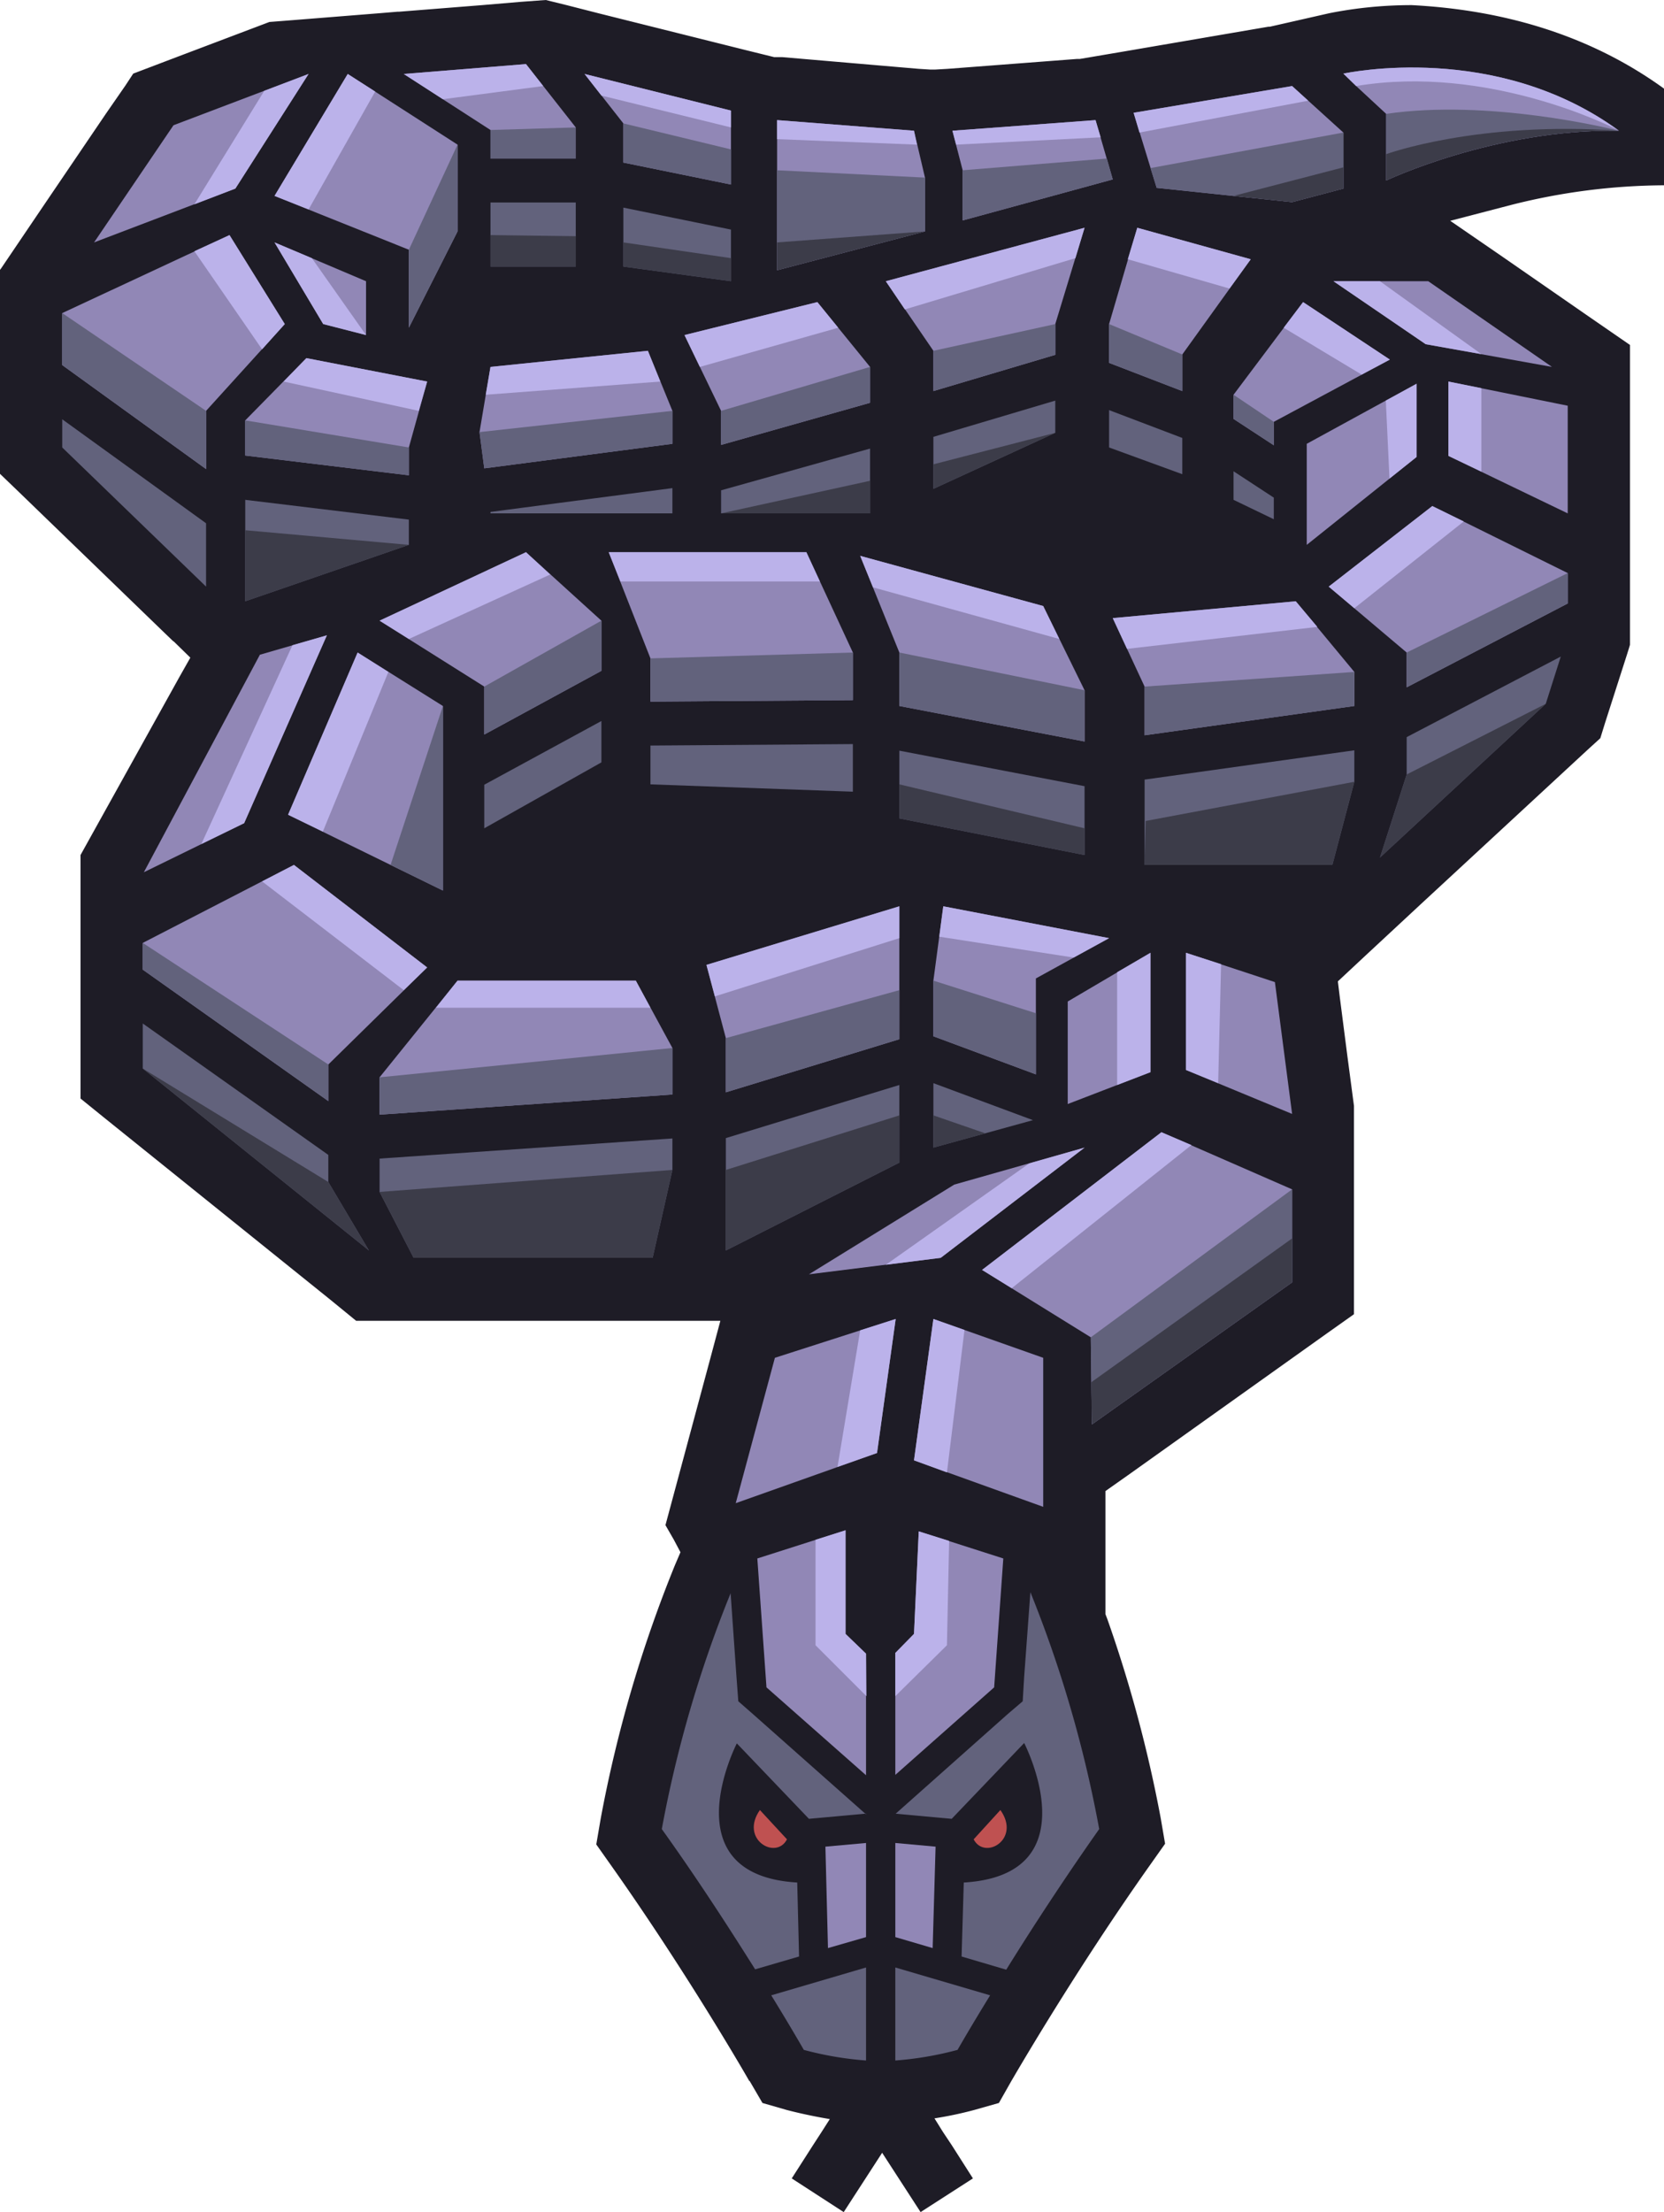 <svg xmlns="http://www.w3.org/2000/svg" viewBox="0 0 454.6 604.1"><defs><style>.cls-1{fill:#1e1c26}.cls-2{fill:#9187b6}.cls-3{fill:#62627c}.cls-4{fill:none}.cls-5{fill:#bbb2ea}.cls-6{fill:#bf5151}.cls-7{fill:#3c3c49}</style></defs><title>fibregaming-snake-no-outline</title><g id="outline"><path d="M421.1,64l-16.9,4.4,14.4,9.9,23.1,16,11.6,8v81.9l-.3,1-.5,1.6-6,18.7-1.3,4.2-3.3,3-45.4,42L381,269.1l-4.5,4.2-3,2.8.5,4.1,2.1,16.3,1.8,13.6V367l-7.2,5.1L316.1,411l-2.7,1.9-3.4,2.4v33.6l.5,1.3a364.9,364.9,0,0,1,14.6,54.4l1.2,7-4.1,5.8c-21.1,29.8-37.7,58.7-37.9,59l-3.4,6-6.7,1.9a102.9,102.9,0,0,1-10.9,2.3l2.3,3.7,2.4,3.6,5.8,9.1-14.3,9.2L249,596h0l-10.5,16.2L224.3,603l5.7-8.9,2.4-3.7,2.3-3.6c-6.6-1.1-11.4-2.4-11.8-2.5l-6.6-1.9-3.5-6h-.1c-2.9-5.1-18.6-31.8-37.7-58.8l-4.1-5.8,1.2-7a356.4,356.4,0,0,1,20.3-69.3l1.5-3.5-1.8-3.4-2.3-4,12.3-45.7,2.7-10.1H105.3l-7.1-5.8L36.3,313.2,30,308.1V241.6L57,193l3-5.3-4.4-4.3-.4-.3-2.7-2.6-39.3-38-5.2-5V81.8l.3-.4L19.6,64.7,36.9,39.2l5.4-7.8,2.1-3.2,5-1.9,7.1-2.7,25.1-9.5,6.4-.5,23.8-1.9,4.8-.4h.4l22.7-1.8,10.6-.9,6.8-.5,5.7,1.4,9,2.3,40,10,7.7,1.9h2.2L259,26.9l3.2.2h1.2l3.5-.2,35.3-2.7h.8l11.8-2,39.7-6.8h.4l16.3-3.7a115.1,115.1,0,0,1,22.5-2.2c26.9,1.4,50,9.1,68.9,22.8V58.7A173.1,173.1,0,0,0,421.1,64Z" class="cls-1" transform="translate(-8 -8.1)"/><polygon points="241.1 587.8 241 587.9 241 587.8 241.1 587.8" class="cls-1"/></g><g id="snake"><polygon points="236.6 451.6 236.6 484.8 209.4 460.8 206.9 425.6 231 417.9 231 446.2 236.6 451.6" class="cls-2"/><path d="M218.7,553l25.9-7.6v25.4a91.4,91.4,0,0,1-17-2.9S224.3,562.1,218.7,553Z" class="cls-3" transform="translate(-8 -8.1)"/><path d="M244.4,503.4,229,504.8l-19.7-20.6s-18.5,35.9,16.5,38l.5,20.2-12,3.5c-6.8-10.8-15.6-24.5-25.5-38.3a331.4,331.4,0,0,1,18.8-64.4l1.6,22.8.5,6.7,4,3.5Z" class="cls-3" transform="translate(-8 -8.1)"/><polygon points="225.5 504.3 236.6 503.3 236.6 529 226.2 532 225.5 504.3" class="cls-2"/><polygon points="236.6 495.3 236.6 495.5 236.4 495.3 236.6 495.3" class="cls-2"/><path d="M252.6,545.4l25.9,7.6c-5.6,9.1-8.9,14.9-8.9,14.9a91.4,91.4,0,0,1-17,2.9Z" class="cls-3" transform="translate(-8 -8.1)"/><polygon points="244.6 503.3 255.6 504.3 254.8 532 244.6 529 244.6 503.3" class="cls-2"/><polyline points="244.6 495.4 244.7 495.3 244.6 495.3" class="cls-4"/><polygon points="271.6 460.8 244.6 484.7 244.6 451.4 249.7 446.2 251 418.2 274.1 425.6 271.6 460.8" class="cls-2"/><path d="M308.3,507.6c-9.8,13.9-18.7,27.6-25.4,38.4l-12.2-3.6.6-20.2c35.1-2.1,16.5-38.1,16.5-38.1L268,504.8l-15.3-1.4,30.6-27.2,4.1-3.5.4-6.7,1.7-23.1A334.1,334.1,0,0,1,308.3,507.6Z" class="cls-3" transform="translate(-8 -8.1)"/><polygon points="268.3 346.8 317.3 309.2 353 324.8 353 350.2 298.3 389 298 365.2 268.3 346.8" class="cls-2"/><polygon points="296.3 313.4 257 343.5 221 348 260.7 323.5 296.3 313.4" class="cls-2"/><polygon points="211.7 370.8 244.7 360.2 239.6 396.8 201 410.5 211.7 370.8" class="cls-2"/><polygon points="255 360.2 249.7 398.8 285 411.5 285 370.8 255 360.2" class="cls-2"/><polygon points="291.7 301.5 291.7 273.5 314.3 260.2 314.3 292.8 291.7 301.5" class="cls-2"/><polygon points="324 260.2 324 292.2 353 304.2 348.3 268.2 324 260.2" class="cls-2"/><polygon points="245.7 247.5 245.7 283.8 198.3 298.3 198.3 283.5 193 263.5 245.7 247.5" class="cls-2"/><polygon points="198.3 310.8 245.7 296.3 245.7 317.5 198.3 341.5 198.3 310.8" class="cls-3"/><polygon points="183.7 286.2 183.7 298.9 103.7 304.4 103.7 294.2 125 267.8 173.7 267.8 183.7 286.2" class="cls-2"/><polygon points="103.7 316.4 183.7 310.9 183.7 319.5 178.3 343.5 113 343.5 103.7 325.5 103.7 316.4" class="cls-3"/><polygon points="89.7 322.8 100.8 341.5 39 291.8 39 279.5 89.7 315.4 89.7 322.8" class="cls-3"/><polygon points="89.7 300.7 39 264.8 39 257.5 80.3 236.2 116.7 264.2 89.7 290.7 89.7 300.7" class="cls-2"/><polygon points="39.3 238.2 66.7 224.8 89.3 173.5 71 178.8 39.3 238.2" class="cls-2"/><polygon points="97.7 178.2 78.7 222.5 121 243.2 121 192.8 97.7 178.2" class="cls-2"/><polygon points="164.3 169.5 164.3 183.2 132.3 200.6 132.3 187.5 103.7 169.5 143.7 150.8 164.3 169.5" class="cls-2"/><polygon points="132.3 214.3 164.3 196.9 164.3 208.2 132.3 226.2 132.3 214.3" class="cls-3"/><polygon points="233 178.2 233 191.2 177.7 191.6 177.7 179.8 166.3 150.8 220.3 150.8 233 178.2" class="cls-2"/><polygon points="177.7 203.6 233 203.2 233 216.2 177.7 214.2 177.7 203.6" class="cls-3"/><polygon points="296.3 188.5 296.3 202.5 245.7 192.8 245.7 178.2 235 151.8 285 165.5 296.3 188.5" class="cls-2"/><polygon points="245.7 205 296.3 214.7 296.3 233.5 245.7 223.5 245.7 205" class="cls-3"/><polygon points="370 183.5 370 192.8 312.7 200.8 312.7 187.5 304 168.8 354 164.2 370 183.5" class="cls-2"/><polygon points="312.7 212.9 370 204.9 370 213.5 364 236.2 312.7 236.2 312.7 212.9" class="cls-3"/><polygon points="384.3 201.3 426.4 179.3 422.3 192.2 377 234.2 384.3 211.5 384.3 201.3" class="cls-3"/><polygon points="428.3 156.5 428.3 164.8 384.3 187.7 384.3 178.2 363 160.2 391.3 138.2 428.3 156.5" class="cls-2"/><polygon points="395.7 124.5 428.3 140.2 428.3 110.8 395.7 104.2 395.7 124.5" class="cls-2"/><polygon points="387 104.8 387 124.8 357 148.8 357 121.2 387 104.8" class="cls-2"/><polygon points="364.3 76.8 389.5 94 424 100.2 390.2 76.8 364.3 76.8" class="cls-2"/><polygon points="337 128.7 348 135.9 348 141.8 337 136.5 337 128.7" class="cls-3"/><polygon points="379.7 98.2 348 115.2 348 121.6 337 114.4 337 107.8 356 82.5 379.7 98.2" class="cls-2"/><polygon points="255 295.8 282.2 305.9 255 313.4 255 295.8" class="cls-3"/><polygon points="303 256.2 283 267.2 283 293.4 255 283 255 267.8 257.7 247.5 303 256.2" class="cls-2"/><polygon points="303 112 323 119.6 323 129.5 303 122.2 303 112" class="cls-3"/><polygon points="341.7 70.8 323 96.8 323 106.8 303 99.1 303 88.5 310.7 62.2 341.7 70.8" class="cls-2"/><polygon points="255 119.3 288.3 109.4 288.3 118.2 255 133.5 255 119.3" class="cls-3"/><polygon points="296.3 62.2 288.3 88.5 288.3 96.9 255 106.8 255 95.8 242 76.8 296.3 62.2" class="cls-2"/><polygon points="237.7 100.2 237.7 110 197 121.5 197 112.2 187 91.5 223.3 82.5 237.7 100.2" class="cls-2"/><polygon points="197 133.9 237.7 122.5 237.7 140.2 197 140.2 197 133.9" class="cls-3"/><polygon points="183.7 112.2 183.7 121.2 132.3 127.9 131 118 134 100.2 177 95.8 183.7 112.2" class="cls-2"/><polygon points="134 139.8 183.7 133.3 183.7 140.2 134 140.2 134 139.8" class="cls-3"/><polygon points="67 136.5 111.7 141.9 111.7 148.8 67 164.2 67 136.5" class="cls-3"/><polygon points="116.7 104.2 111.7 122.2 111.7 129.8 67 124.4 67 114.8 83.7 97.8 116.7 104.2" class="cls-2"/><polygon points="17 114.5 56.3 142.9 56.3 160.2 17 122.2 17 114.5" class="cls-3"/><polygon points="77.8 88.5 56.3 112.2 56.3 128.1 17 99.7 17 85.5 62.7 64.2 77.8 88.5" class="cls-2"/><polygon points="25.7 66.2 64.3 51.5 84.3 20.2 47.4 34.2 25.7 66.2" class="cls-2"/><polygon points="95 20.2 75 53.5 111.7 68.2 111.7 89.5 125 63.2 125 39.5 95 20.2" class="cls-2"/><polygon points="157.3 34.8 157.3 43.3 134 43.3 134 35.5 110.3 20.2 143.7 17.5 157.3 34.8" class="cls-2"/><rect width="23.3" height="17.5" x="134" y="55.3" class="cls-3"/><polygon points="309.7 30.8 316 51.3 353 55.2 367 51.5 367 36.2 353 23.5 309.7 30.8" class="cls-2"/><path d="M450.3,43.8c-34-.5-63.6,13.6-63.6,13.6V39.2l-8.2-7.6h0L375,28.2h0c1.1-.2,41.7-8.9,75.3,15.6Z" class="cls-2" transform="translate(-8 -8.1)"/><polygon points="199.7 30.2 199.7 50.4 170.3 44.4 170.3 33.7 159.7 20.2 199.7 30.2" class="cls-2"/><polygon points="170.3 56.7 199.7 62.7 199.7 76.8 170.3 72.8 170.3 56.7" class="cls-3"/><polygon points="212.3 32.8 212.3 73.8 252.7 63.2 252.7 48.5 249.7 35.7 212.3 32.8" class="cls-2"/><polygon points="260.2 35.7 263 46.5 263 60.2 304 49 299.3 32.8 260.2 35.7" class="cls-2"/><polygon points="100 76.8 100 91.5 88.3 88.5 75 66.2 100 76.8" class="cls-2"/><polygon points="99.9 308 99.8 308.2 99.8 307.9 99.9 308" class="cls-1"/><polygon points="99.9 308 99.8 308.2 99.8 307.9 99.9 308" class="cls-1"/><polygon points="328.6 118.1 327.4 121.3 326.7 121 328.6 118.1" class="cls-1"/><polygon points="328.6 118.1 327.4 121.3 326.7 121 328.6 118.1" class="cls-1"/><polygon points="121 192.8 106.7 236.2 121 243.2 121 192.8" class="cls-3"/><polygon points="17 85.5 56.3 112.2 56.3 128.1 17 99.7 17 85.5" class="cls-3"/><polygon points="125 39.5 111.7 68.2 111.7 89.5 125 63.2 125 39.5" class="cls-3"/><polygon points="67 114.8 111.7 122.2 111.7 129.8 67 124.4 67 114.8" class="cls-3"/><polygon points="132.3 187.5 132.3 200.6 164.3 183.2 164.3 169.5 132.3 187.5" class="cls-3"/><polygon points="177.7 179.8 233 178.2 233 191.2 177.7 191.6 177.7 179.8" class="cls-3"/><polygon points="245.7 178.2 296.3 188.5 296.3 202.5 245.7 192.8 245.7 178.2" class="cls-3"/><polygon points="312.7 187.5 312.7 200.8 370 192.8 370 183.5 312.7 187.5" class="cls-3"/><polygon points="384.3 178.2 428.3 156.5 428.3 164.8 384.3 187.7 384.3 178.2" class="cls-3"/><polygon points="337 107.8 348 115.2 348 121.6 337 114.4 337 107.8" class="cls-3"/><polygon points="323 96.8 303 88.5 303 99.1 323 106.8 323 96.8" class="cls-3"/><polygon points="288.3 88.5 255 95.8 255 106.8 288.3 96.9 288.3 88.5" class="cls-3"/><polygon points="237.7 100.2 197 112.2 197 121.5 237.7 110 237.7 100.2" class="cls-3"/><polygon points="183.7 112.2 131 118 132.3 127.9 183.7 121.2 183.7 112.2" class="cls-3"/><polygon points="39 257.5 89.7 290.7 89.7 300.7 39 264.8 39 257.5" class="cls-3"/><polygon points="103.7 294.2 183.7 286.2 183.7 298.9 103.7 304.4 103.7 294.2" class="cls-3"/><polygon points="198.3 283.5 245.7 270.4 245.7 283.8 198.3 298.3 198.3 283.5" class="cls-3"/><polygon points="255 267.8 283 276.7 283 293.4 255 283 255 267.8" class="cls-3"/><polygon points="298 365.2 353 324.8 353 350.2 298.3 389 298 365.2" class="cls-3"/><polygon points="134 35.5 157.3 34.8 157.3 43.3 134 43.3 134 35.5" class="cls-3"/><polygon points="170.3 33.7 199.7 40.8 199.7 50.4 170.3 44.4 170.3 33.7" class="cls-3"/><polygon points="212.3 46.5 252.7 48.5 252.7 63.2 212.3 73.8 212.3 46.5" class="cls-3"/><polygon points="263 46.5 302.4 43.3 304 49 263 60.2 263 46.5" class="cls-3"/><polygon points="314.3 45.9 367 36.2 367 51.5 353 55.2 316 51.3 314.3 45.9" class="cls-3"/><path d="M450.3,43.8h-.1c-34-.5-63.5,13.6-63.5,13.6V39.2c27.8-4.1,60.9,3.9,63.5,4.6h.1Z" class="cls-3" transform="translate(-8 -8.1)"/><polygon points="258.7 402.1 263.5 363.2 255 360.2 249.7 398.8 258.7 402.1" class="cls-5"/><polygon points="244.7 360.2 239.6 396.8 228.8 400.6 235 363.3 244.7 360.2" class="cls-5"/><polygon points="268.3 346.8 317.3 309.2 325.5 312.7 276.4 351.8 268.3 346.8" class="cls-5"/><polygon points="296.3 313.4 257 343.5 242 345.4 281.2 317.7 296.3 313.4" class="cls-5"/><polygon points="324 292.2 324 260.2 333.6 263.3 332.8 295.8 324 292.2" class="cls-5"/><polygon points="314.3 260.2 314.3 292.8 305.2 296.3 305.2 265.5 314.3 260.2" class="cls-5"/><polygon points="257.7 247.5 303 256.2 293.3 261.5 256.6 255.8 257.7 247.5" class="cls-5"/><polygon points="245.7 247.5 193 263.5 195.3 272.1 245.7 256.2 245.7 247.5" class="cls-5"/><polygon points="173.7 267.8 177.7 275.2 119.1 275.2 125 267.8 173.7 267.8" class="cls-5"/><polygon points="80.3 236.2 116.7 264.2 110.3 270.4 71.6 240.7 80.3 236.2" class="cls-5"/><polygon points="78.7 222.5 97.7 178.2 106.1 183.5 88.2 227.1 78.7 222.5" class="cls-5"/><polygon points="89.3 173.5 66.7 224.8 55 230.5 79.9 176.2 89.3 173.5" class="cls-5"/><polygon points="103.7 169.5 111.7 174.5 150.3 156.9 143.7 150.8 103.7 169.5" class="cls-5"/><polygon points="166.3 150.8 220.3 150.8 224 158.8 169.5 158.8 166.3 150.8" class="cls-5"/><polygon points="235 151.8 285 165.5 289.4 174.5 238.5 160.4 235 151.8" class="cls-5"/><polygon points="304 168.8 354 164.2 359.9 171.2 307.9 177.2 304 168.8" class="cls-5"/><polygon points="363 160.2 370 166.1 399.9 142.4 391.3 138.2 363 160.2" class="cls-5"/><polygon points="387 104.8 387 124.8 379.6 130.7 378.6 109.4 387 104.8" class="cls-5"/><polygon points="395.7 104.2 404.7 106 404.7 128.8 395.7 124.5 395.7 104.2" class="cls-5"/><polygon points="356 82.5 379.7 98.2 372 102.3 350.7 89.5 356 82.5" class="cls-5"/><polygon points="364.3 76.8 377 76.8 404.7 96.7 389.5 94 364.3 76.8" class="cls-5"/><polygon points="341.7 70.8 335.9 78.8 308.1 70.8 310.7 62.2 341.7 70.8" class="cls-5"/><polygon points="296.3 62.2 293.8 70.5 247.2 84.5 242 76.8 296.3 62.2" class="cls-5"/><polygon points="223.3 82.5 229 89.5 191.2 100.2 187 91.5 223.3 82.5" class="cls-5"/><polygon points="177 95.8 180.4 104.2 132.7 107.8 134 100.2 177 95.8" class="cls-5"/><polygon points="116.7 104.2 114.4 112.2 77.5 104.2 83.7 97.8 116.7 104.2" class="cls-5"/><polygon points="62.7 64.2 77.8 88.5 71.6 95.4 53.1 68.6 62.7 64.2" class="cls-5"/><polygon points="75 66.2 85.2 70.5 100 91.5 88.3 88.5 75 66.2" class="cls-5"/><polygon points="75 53.5 95 20.2 102.5 25 84.3 57.2 75 53.5" class="cls-5"/><polygon points="84.3 20.2 64.3 51.5 53.1 55.8 72.2 24.8 84.3 20.2" class="cls-5"/><polygon points="110.3 20.2 143.7 17.5 148.4 23.5 121 27.1 110.3 20.2" class="cls-5"/><polygon points="159.7 20.2 199.7 30.2 199.7 34.8 164.3 26.1 159.7 20.2" class="cls-5"/><polygon points="212.3 32.8 249.7 35.7 250.5 39.5 212.3 38 212.3 32.8" class="cls-5"/><polygon points="260.2 35.7 299.3 32.8 300.7 37.5 261.2 39.5 260.2 35.7" class="cls-5"/><polygon points="309.7 30.8 353 23.5 357.4 27.5 311.3 36.2 309.7 30.8" class="cls-5"/><path d="M450.3,43.8c-1.8-1.1-36-18.2-71.8-12.2L375,28.2h0C376.1,28,416.7,19.3,450.3,43.8Z" class="cls-5" transform="translate(-8 -8.1)"/><line x1="244.6" x2="244.6" y1="495.4" y2="495.3" class="cls-4"/><polyline points="244.6 495.3 244.7 495.3 244.6 495.4" class="cls-4"/><polyline points="244.6 495.3 244.7 495.3 244.6 495.4" class="cls-4"/><polygon points="236.6 495.3 236.6 495.5 236.4 495.3 236.6 495.3" class="cls-1"/><polygon points="236.6 495.3 236.6 495.5 236.4 495.3 236.6 495.3" class="cls-1"/><polygon points="231 417.9 222.8 420.5 222.8 449.3 236.7 463.2 236.6 451.6 231 446.2 231 417.9" class="cls-5"/><polygon points="251 418.2 259.3 420.8 258.7 449.3 244.6 463.2 244.6 451.4 249.7 446.2 251 418.2" class="cls-5"/><path d="M215.6,502.4l7.4,8C220,516.2,210,510.4,215.6,502.4Z" class="cls-6" transform="translate(-8 -8.1)"/><path d="M281.3,502.4l-7.3,8C277,516.2,287,510.4,281.3,502.4Z" class="cls-6" transform="translate(-8 -8.1)"/><polygon points="370 213.5 313 224.2 312.7 236.2 364 236.2 370 213.5" class="cls-7"/><polygon points="422.3 192.2 384.3 211.5 377 234.2 422.3 192.2" class="cls-7"/><polygon points="296.3 226.2 245.7 214.2 245.7 223.5 296.3 233.5 296.3 226.2" class="cls-7"/><polygon points="111.7 148.8 67 144.8 67 164.2 111.7 148.8" class="cls-7"/><polygon points="237.7 131.3 197 140.2 237.7 140.2 237.7 131.3" class="cls-7"/><polygon points="255 126.8 288.3 118.2 255 133.5 255 126.8" class="cls-7"/><polygon points="103.7 325.5 183.7 319.5 178.3 343.5 113 343.5 103.7 325.5" class="cls-7"/><polygon points="89.7 322.8 39 291.8 100.8 341.5 89.7 322.8" class="cls-7"/><polygon points="198.3 319.5 245.7 304.6 245.7 317.5 198.3 341.5 198.3 319.5" class="cls-7"/><polygon points="255 304.6 269.2 309.5 255 313.4 255 304.6" class="cls-7"/><polygon points="353 338.2 298.1 377.5 298.3 389 353 350.2 353 338.2" class="cls-7"/><polygon points="134 64.2 157.3 64.5 157.3 72.8 134 72.8 134 64.2" class="cls-7"/><polygon points="170.3 66.2 199.7 70.5 199.7 76.8 170.3 72.8 170.3 66.2" class="cls-7"/><polygon points="252.7 63.2 212.3 66.2 212.3 73.8 252.7 63.2" class="cls-7"/><polygon points="367 45.7 337 53.5 353 55.2 367 51.5 367 45.7" class="cls-7"/><path d="M450.3,43.8h-.1c-34-.5-63.5,13.6-63.5,13.6V50.2s24.8-9.1,63.5-6.4h.1Z" class="cls-7" transform="translate(-8 -8.1)"/></g></svg>